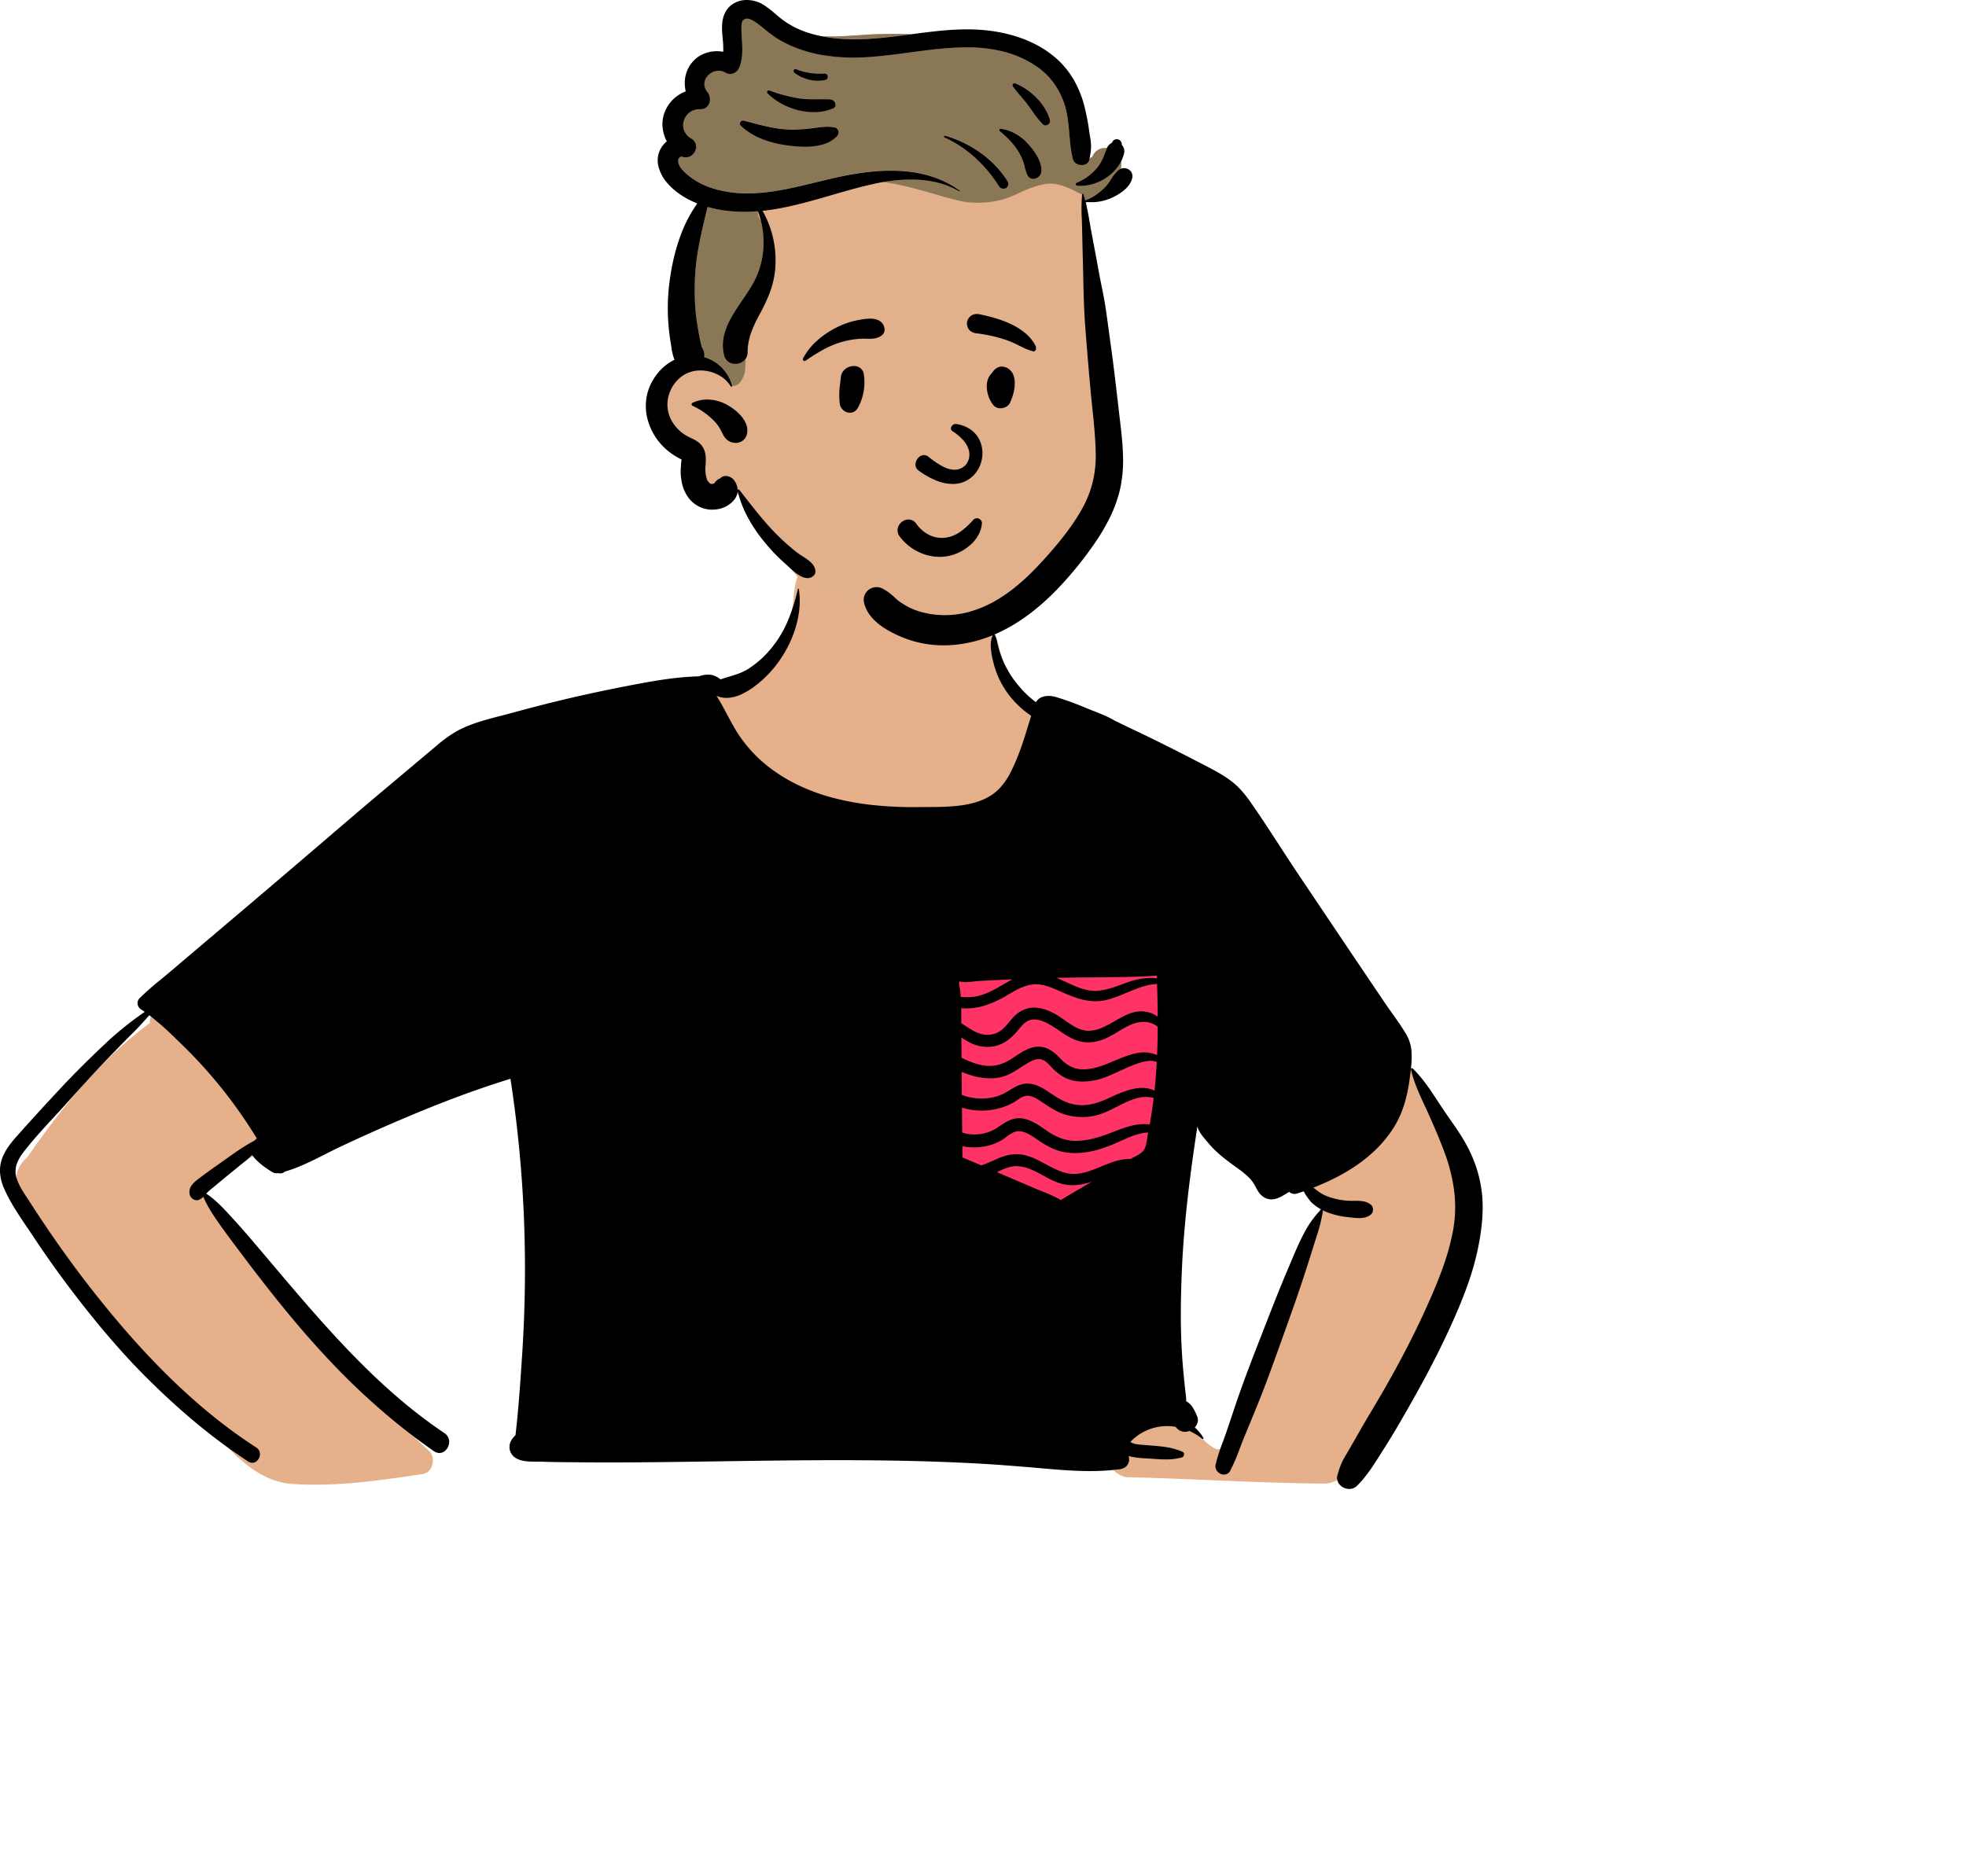<svg xmlns="http://www.w3.org/2000/svg" width="1552.499" height="1481.999" viewBox="0 0 1552.499 1481.999"><defs><style>.a{fill:rgba(255,255,255,0);}.b{fill:#e6b08b;}.c{fill:#f36;}.d{fill:#e3b08c;}.e{fill:#8a7756;}.f{fill:#4f66af;}</style></defs><g transform="translate(-15.501 -114.001)"><rect class="a" width="1316" height="1286" transform="translate(252 310)"/><g transform="translate(15.501 556)"><path class="b" d="M235.759,730.638c-6.837,0-13.518-.252-19.857-.75a57.4,57.4,0,0,1-16.852-4.5,75.059,75.059,0,0,1-14.692-8.6c-9.223-6.785-17.533-15.444-25.57-23.817l-.005-.005c-4.387-4.571-8.924-9.3-13.486-13.576-21.092-21.559-41.609-44.019-60.98-66.758-19.572-22.975-38.471-46.815-56.17-70.858l-.744-1.025c-1.867-2.552-3.873-5.159-5.812-7.681-4.918-6.4-10-13.006-13.945-20.031a62.6,62.6,0,0,1-4.918-10.9,44.5,44.5,0,0,1-2.3-11.76,9.853,9.853,0,0,1-.251-4.8,18.5,18.5,0,0,1,1.743-5.1,26.751,26.751,0,0,1,6.708-8.487l1.7-2.456c7.235-10.4,14.03-19.712,20.774-28.454,7.632-9.893,14.986-18.791,22.481-27.2,8.1-9.092,16.37-17.575,24.576-25.215a304.565,304.565,0,0,1,27.058-22.49,13.257,13.257,0,0,1,1.31-6.155,13.56,13.56,0,0,1,4.264-5.1L269.2,240.28c13.075-9,26.069-18.66,38.636-28C321.2,202.338,335.027,192.06,349,182.543a407.253,407.253,0,0,1,43.369-26.16,196.224,196.224,0,0,1,18.9-7.876c6.021-2.165,12.364-4.164,19.392-6.11,13.055-3.615,26.555-6.494,39.611-9.278,10.8-2.3,21.964-4.684,32.828-7.47a274.421,274.421,0,0,0,32.114-10.136c.44-5.866,6.178-9.518,10.915-11.549a43.325,43.325,0,0,1,14.9-3.44c1.056,0,1.719.125,1.868.351a.2.2,0,0,1,.012.2c13.846-8.357,25.128-17.852,33.533-28.222a84.436,84.436,0,0,0,9.705-14.809,67.02,67.02,0,0,0,5.467-14.646,107.549,107.549,0,0,0,2.161-14.245c.679-6.475,1.32-12.589,3.886-17.5C620.5,6.214,625.422,2.734,633.159.7,639.612.235,646.121,0,652.5,0A229.445,229.445,0,0,1,691.2,3.124a150.286,150.286,0,0,1,36.829,10.928,103.45,103.45,0,0,1,16.138,9.121,83.745,83.745,0,0,1,13.778,11.949,75.445,75.445,0,0,1,10.788,15.068,79.884,79.884,0,0,1,7.166,18.48,80.773,80.773,0,0,0,4.513,14.625,61.7,61.7,0,0,0,6.432,11.561c5.1,7.233,11.748,13.522,19.284,20.409a107.491,107.491,0,0,1,11.394,17.655A65.541,65.541,0,0,1,823.31,149.1a42.623,42.623,0,0,1-3.219,27.839c-3.672,7.529-9.741,14.432-18.038,20.516-7.868,5.769-17.685,10.771-29.178,14.865a201.37,201.37,0,0,1-36.982,9.045,275.517,275.517,0,0,1-41.451,3.054c-9.094,0-18.27-.425-27.273-1.263-9.146-.851-18.185-2.137-26.866-3.819a208.426,208.426,0,0,1-49.038-15.487c-15.354-7.233-27.8-16.064-36.991-26.247-9.966-11.043-16.021-23.613-18-37.363-18.99,6.917-39.151,11.195-58.647,15.332-19.744,4.19-40.161,8.522-59.4,15.6-21.137,7.809-40.156,20.18-57.56,32.386-42.026,29.849-84.4,60.686-125.378,90.507-30.674,22.322-62.392,45.4-93.757,67.922,20.869,9.61,55.543,39.138,63.648,67.385,3.148,10.972,2.005,20.712-3.4,28.95-4.144,5.285-9.932,9.251-15.529,13.085l-.019.013c-1.28.877-2.6,1.785-3.87,2.683l-3.541,2.528c-3.4,2.437-7.718,5.553-12.289,8.852-5.548,4-11.285,8.145-15.239,10.965L150,497.4c-.446.323-1,.725-1.614,1.161A1221.363,1221.363,0,0,0,325.73,703.868a9.814,9.814,0,0,1,2.857,5.245,12.61,12.61,0,0,1-.279,6.1,10.866,10.866,0,0,1-2.662,4.574,8.626,8.626,0,0,1-4.758,2.456l-9.745,1.43C286.931,727.2,261.168,730.638,235.759,730.638Zm798.749-.879h0c-30.206-.123-60.943-1.416-90.668-2.666-22.159-.932-45.07-1.895-67.6-2.367-4.357-1.081-7.557-2.905-9.511-5.421a11.023,11.023,0,0,1-2.1-8.4,24.364,24.364,0,0,1,4.469-10.565,47.133,47.133,0,0,1,9.76-10.093,53.7,53.7,0,0,1,13.285-7.565,41.577,41.577,0,0,1,15.045-2.979,31.636,31.636,0,0,1,15.792,4.077c5.031,1.882,8.846,5.742,12.536,9.475,3.623,3.665,7.368,7.455,12.216,9.265a7.281,7.281,0,0,0,1.5.186c1.929,0,2.443-1.291,3.375-3.636.116-.291.235-.591.367-.915l.205-.494c1.708-4.059,3.41-8.2,5.056-12.206l.007-.018c.783-1.906,1.671-4.067,2.551-6.2,19.82-48.809,41.024-98.006,61.53-145.584l1.464-3.4,3.763-8.732a18.2,18.2,0,0,0-.261-15.488c-1.968-4.149-5.492-8.2-10.473-12.034a90.382,90.382,0,0,0-8.87-5.757c-5.6-3.381-11.388-6.874-11.008-8.24.111-.4.758-.6,1.923-.6a52.148,52.148,0,0,1,9.549,1.484,47.293,47.293,0,0,1-3.875-18.261,58.016,58.016,0,0,1,2.79-17.874c3.137-10.068,8.881-20.7,17.559-32.493a107.686,107.686,0,0,1,10.506-13.543,63.586,63.586,0,0,1,10.384-9.159,40.571,40.571,0,0,1,10.207-5.191,31.694,31.694,0,0,1,9.974-1.638,33.865,33.865,0,0,1,11.976,2.281,49.577,49.577,0,0,1,11.436,6.312c6.914,5.007,13.927,12.251,20.845,21.53a218.305,218.305,0,0,1,17.465,28.1c4.677,8.828,9.142,18.349,13.27,28.3a108.266,108.266,0,0,1,5.591,24.412,133.2,133.2,0,0,1,.305,25.31,179.146,179.146,0,0,1-4.075,25.81,250.1,250.1,0,0,1-7.55,25.912,418.894,418.894,0,0,1-21.9,50.54c-8.2,16.29-17.082,32.16-24.916,46.161l-.01.017-.007.012c-1.9,3.4-3.7,6.608-5.473,9.8-2.731,3.7-5.68,8.384-8.8,13.339-5.221,8.287-11.14,17.68-17.712,25.151C1048.84,724.324,1041.677,728.915,1034.508,729.759ZM822.927,513.236a117.288,117.288,0,0,1-24.684-2.7,130.852,130.852,0,0,1-23.868-7.641,128.966,128.966,0,0,1-40.721-27.434c-14.463-19.81-9.043-43.37-3.8-66.155,1.887-8.2,3.837-16.68,4.729-24.658-2.268-5.785-3.5-12.231-4.7-18.465-.468-2.443-.909-4.751-1.412-7.038l-.221-.986L721.2,327.391a13.878,13.878,0,0,1,2.734-11.291,10.785,10.785,0,0,1,3.334-2.831,9.078,9.078,0,0,1,4.328-1.086,9.9,9.9,0,0,1,1.124.065,719.256,719.256,0,0,0,81.641,4.666c14.789,0,29.77-.466,44.528-1.384s29.706-2.317,44.388-4.153a6.6,6.6,0,0,1,.816-.05,11.167,11.167,0,0,1,6.8,2.78,10.421,10.421,0,0,1,3.883,6.037c6.1,38.725-.961,77.171-8.721,113.232l-1.48,6.836c-1.428,6.56-3,13.535-5.173,20.349a84.642,84.642,0,0,1-8.493,19.087,65.765,65.765,0,0,1-13.944,15.945,73.128,73.128,0,0,1-18.11,11A96.618,96.618,0,0,1,822.927,513.236Z" transform="translate(12.996 0)"/><rect class="c" width="199" height="200" transform="translate(730.996 313)"/><path d="M1065.437,711a10.166,10.166,0,0,1-4.512-1.08,9.7,9.7,0,0,1-3.515-2.931,8.115,8.115,0,0,1-1.123-7.445c.214-.665.428-1.35.617-1.954a50.707,50.707,0,0,1,3.554-9.206c.972-1.818,2.042-3.629,3.078-5.38.532-.9,1.081-1.829,1.612-2.75,1.59-2.763,3.226-5.624,4.669-8.148l.009-.015c1.522-2.662,3.1-5.414,4.651-8.116,3.009-5.233,6.144-10.508,9.176-15.61,3.569-6.006,7.257-12.213,10.765-18.39,12.516-22.031,22.751-41.915,31.29-60.79l1.106-2.453c3.612-8.036,8.257-18.641,12.141-29.4a190.769,190.769,0,0,0,8.5-30.584,101.884,101.884,0,0,0,1.632-16.229,106.792,106.792,0,0,0-.9-15.87,138.08,138.08,0,0,0-8.107-31.111c-4.446-11.762-9.427-22.991-13.27-31.459l-.905-1.983q-.63-1.372-1.292-2.8c-4.081-8.834-8.3-17.969-10.422-27.666a.8.8,0,0,1,.157-.688.818.818,0,0,1,.63-.311.773.773,0,0,1,.543.23c7.83,7.546,13.926,16.852,19.821,25.851,1.6,2.442,3.254,4.968,4.918,7.417,1.532,2.256,3.115,4.528,4.647,6.725,5.833,8.368,11.865,17.021,16.214,26.5a101.489,101.489,0,0,1,9.37,34.619c.861,10.661.089,22.177-2.43,36.24a213.673,213.673,0,0,1-9.419,34.448c-4.544,12.712-9.978,24.94-13.671,33.032-8.663,18.982-19.1,39.122-31.922,61.572l-4.108,7.168c-4.79,8.342-9.933,17.213-15.5,25.891-1.114,1.737-2.231,3.512-3.31,5.228l-.011.017c-5.439,8.647-11.063,17.589-18.489,24.915A8.638,8.638,0,0,1,1065.437,711Zm-98.891-11.326a7.036,7.036,0,0,1-5.345-2.658,6.262,6.262,0,0,1-1.243-5.392,149.953,149.953,0,0,1,5.8-18.076c.994-2.7,2.021-5.494,2.941-8.223,1.01-2.99,2.031-6.032,3.018-8.975l.046-.138c1.889-5.631,3.84-11.449,5.806-17.158,5.1-14.78,10.65-29.183,16.86-45.131l5.775-14.837c5.124-13.144,11.126-28.422,17.525-43.409l.67-1.573c.455-1.072.92-2.177,1.37-3.245l.06-.141c2.982-7.081,6.064-14.4,9.751-21.321a78.824,78.824,0,0,1,13.32-18.81.89.89,0,0,1,.571-.261,37.277,37.277,0,0,1-7.84-5.62l-.114-.115c-1.03-1.09-4.79-5.91-5.976-8.695-1.466.523-3.036,1.065-4.8,1.66a7.8,7.8,0,0,1-2.488.432,6.2,6.2,0,0,1-4.242-1.661l-3.1,1.922c-3.121,1.905-6.767,3.947-10.555,4.048-.105,0-.211,0-.313,0a11.105,11.105,0,0,1-5.975-1.719,14.7,14.7,0,0,1-4.432-4.474c-.809-1.224-1.507-2.5-2.183-3.736a29.681,29.681,0,0,0-4.168-6.265,63.992,63.992,0,0,0-9.229-7.839l-3.852-2.8c-7.094-5.179-13.931-10.39-19.6-17.178-.467-.562-.952-1.131-1.465-1.734l-.028-.033c-2.572-3.019-5.486-6.44-6.936-9.883a6.8,6.8,0,0,1-.59-2.279c-.428,2.909-.867,5.816-1.16,7.75-3.041,20.222-5.382,38.1-7.158,54.641-2.107,19.627-3.455,37.6-4.121,54.949-.834,21.878-.893,38.643-.19,54.359.395,8.943,1.058,18.064,1.97,27.112.4,4.007.885,8.747,1.47,13.53l.127,1.042a19.286,19.286,0,0,1,.143,3.978,13.794,13.794,0,0,1,5.335,5.173,42.209,42.209,0,0,1,3.355,6.756,7.513,7.513,0,0,1,.382,4.724,9,9,0,0,1-2.242,4,37.894,37.894,0,0,1,6.81,8.269.547.547,0,0,1,.036.569.66.66,0,0,1-.575.315.652.652,0,0,1-.412-.143,47.316,47.316,0,0,0-10.14-6.179,10.02,10.02,0,0,1-3.56.676,8.363,8.363,0,0,1-2.23-.3,9.575,9.575,0,0,1-5.07-3.65,41.738,41.738,0,0,0-6.741-.554,39.892,39.892,0,0,0-11.811,1.777,40.568,40.568,0,0,0-11.169,5.476,39.481,39.481,0,0,0-5.23,4.429c-.246.248-.5.561-.755.864l-.1.127,1.985.762a16.628,16.628,0,0,0,1.754.608,46.409,46.409,0,0,0,5.253.694l2.637.216c1.257.1,2.56.2,3.71.291,4.355.332,8.857.675,13.2,1.393a50.969,50.969,0,0,1,12.742,3.677A2.042,2.042,0,0,1,935,683.808a2.583,2.583,0,0,1-1.764,2.325,48.166,48.166,0,0,1-12.89,1.547c-2.257,0-4.668-.1-7.817-.324l-1.5-.112c-1.494-.115-3.044-.2-4.543-.289h-.011c-5.116-.292-10.406-.595-15.3-1.981a7.788,7.788,0,0,1-.607,6.646,7.434,7.434,0,0,1-2.423,2.453,9.565,9.565,0,0,1-3.87,1.34,178.663,178.663,0,0,1-23.759,1.464c-11.52,0-22.952-.867-33.59-1.8-17.454-1.539-37.76-3.269-57.88-4.319-32.176-1.693-66.312-2.481-107.428-2.481-27.806,0-56.03.37-80.3.716l-35.366.512c-20.693.292-42.934.562-65.365.562-6.613,0-13.09-.024-19.25-.071l-13.2-.122c-5.047-.049-10.918-.115-16.735-.286l-3.343-.111c-1.1-.04-2.276-.046-3.382-.046h-1.719c-6.065,0-11.86-.239-16.1-3.127a10.185,10.185,0,0,1-4.336-6.4,10.637,10.637,0,0,1,1.387-7.565,21,21,0,0,1,3.16-3.811c2.371-20.258,3.754-40.95,5.091-60.96v-.007l.119-1.774c1.214-18.3,1.951-36.766,2.191-54.889.242-18.252-.014-36.672-.76-54.749-.751-18.2-2.02-36.576-3.773-54.61-1.764-18.156-4.069-36.483-6.849-54.473-14.368,4.39-29,9.412-44.737,15.353-13.784,5.2-28.119,11.006-43.823,17.737-16.771,7.187-31.978,14.027-46.489,20.91-3.759,1.784-7.6,3.725-11.3,5.6-10.222,5.171-20.792,10.518-31.745,13.679a5.584,5.584,0,0,1-3.63,1.448,4.361,4.361,0,0,1-1.322-.2l-.219-.076h-.01a6.159,6.159,0,0,1-1.4.162,6.8,6.8,0,0,1-3.529-1.031c-.3-.181-.654-.4-1.02-.626l-.51-.325c-6.4-4.033-11.079-8.093-14.3-12.41-3.836,3.557-7.979,6.914-11.985,10.161L187,457.5q-1.072.869-2.141,1.738c-5.818,4.744-10.9,8.931-15.521,12.8-.539.452-1.1.9-1.636,1.337a39.812,39.812,0,0,0-4.453,3.973l-.262.29c-.039.044-.081.092-.119.14,7.339,4.748,13.88,11.881,19.651,18.174l.109.119.961,1.047c6.655,7.239,13.15,14.8,19.177,21.9l6.082,7.171q2.683,3.168,5.369,6.345l.116.137c20.378,24.09,41.45,49,63.794,72,12.042,12.4,23.428,23.208,34.808,33.049a388.607,388.607,0,0,0,38.043,29.2,8.22,8.22,0,0,1,3.384,4.429,8.7,8.7,0,0,1-.057,5.073,9.551,9.551,0,0,1-2.776,4.365,6.936,6.936,0,0,1-4.593,1.822,7.507,7.507,0,0,1-4.288-1.449,492.586,492.586,0,0,1-47.22-37.351c-12.631-11.178-24.953-23.24-37.671-36.877-11.258-12.071-22.563-25.1-34.559-39.832-10.067-12.363-20.8-26.147-32.81-42.141l-3.624-4.823c-4.611-6.141-9.508-12.7-14.235-19.487l-.963-1.383c-4.164-6.008-8.369-12.477-10.927-19.066a10.394,10.394,0,0,1-3.78,2.5,4.158,4.158,0,0,1-1.517.28,5.994,5.994,0,0,1-5.454-4.24c-1.607-6.378,3.611-10.276,8.216-13.714l.624-.467c5.847-4.366,11.812-8.578,17.42-12.519l2.09-1.477,1.355-.962c6.787-4.82,13.805-9.8,21.285-13.651a4.734,4.734,0,0,1,.86-.879c.416-.329.775-.609,1.13-.88-4.856-7.875-9.9-15.508-15.006-22.683-5.347-7.521-10.934-14.795-16.6-21.618a382.959,382.959,0,0,0-27.9-30.159l-4.421-4.28a234.668,234.668,0,0,0-21.06-18.62l-2.323,2.634c-2.8,3.166-6.077,6.833-9.546,10.286-6.7,6.658-13.233,13.383-19.35,19.7-10.451,10.812-20.69,22.1-31.134,33.684L50.407,408.8c-2.819,3.128-5.736,6.29-8.558,9.348-7.906,8.569-16.081,17.43-23.212,26.732l-.484.639a31.808,31.808,0,0,0-4.961,9.006,17.223,17.223,0,0,0-.315,10.156c1.628,5.964,5.178,11.344,8.612,16.547l.009.013c.553.838,1.124,1.7,1.673,2.55l.386.6c16.378,25.51,33.564,49.687,51.08,71.86,20.179,25.546,39.451,47.23,58.916,66.291,10.9,10.674,22.012,20.64,33.026,29.622a404.319,404.319,0,0,0,35.768,26.117A6.212,6.212,0,0,1,205,681.631a6.547,6.547,0,0,1,0,3.868,7.337,7.337,0,0,1-2.165,3.418,5.5,5.5,0,0,1-3.64,1.433,5.985,5.985,0,0,1-3.29-1.056,452.636,452.636,0,0,1-41.744-31.016c-12.689-10.568-25.6-22.389-38.376-35.134-10.752-10.723-21.3-22.219-32.256-35.145-9.612-11.343-19.332-23.556-29.713-37.335-9.24-12.276-18.251-25.031-26.78-37.909-1.657-2.505-3.4-5.076-5.089-7.563l-.017-.025c-6.873-10.13-13.98-20.6-18.784-31.653A37.21,37.21,0,0,1,.133,462.26a27.783,27.783,0,0,1,1.283-11.547c2.462-7.325,7.44-13.331,11.913-18.385l.457-.515c10.41-11.694,21.554-23.892,34.069-37.29,10.736-11.49,22.479-23.2,35.9-35.79a255.725,255.725,0,0,1,30.531-24.52c-.983-.7-1.942-1.351-2.93-1.99a5.955,5.955,0,0,1-2.711-4.358,5.409,5.409,0,0,1,1.58-4.452,222.6,222.6,0,0,1,16.822-14.822c2.148-1.768,4.368-3.6,6.518-5.417,7.532-6.385,15.331-13.006,22.05-18.711,15.089-12.79,30.63-25.972,44.341-37.6l.539-.457c19.394-16.449,39.033-33.258,58.026-49.514l.05-.043c6.9-5.905,14.719-12.6,22.294-19.073,8.962-7.657,18.14-15.365,27.017-22.819l.02-.017q3.322-2.79,6.643-5.58l19.973-16.808,9.77-8.2A106.657,106.657,0,0,1,360.1,112.814c11.005-6.182,23.841-9.482,36.254-12.673l.024-.006c2.63-.676,5.349-1.375,7.97-2.083l.981-.267c18.114-4.957,34.443-9.075,49.92-12.59,16.6-3.765,33.573-7.261,50.46-10.391,13.77-2.558,30.027-5.224,46.2-5.6a20.8,20.8,0,0,1,7.2-1.363,13.7,13.7,0,0,1,5.24.953,18.582,18.582,0,0,1,4.64,2.8c2.186-.768,4.392-1.429,6.525-2.068,5.43-1.627,10.557-3.162,15.585-6.362a77.839,77.839,0,0,0,18.571-16.889A89.372,89.372,0,0,0,622.5,24.47,146.489,146.489,0,0,0,630.047.3a.424.424,0,0,1,.427-.3.361.361,0,0,1,.383.3,63.408,63.408,0,0,1,.487,14.086,75.38,75.38,0,0,1-2.42,13.994,90.66,90.66,0,0,1-11.646,25.731,89.237,89.237,0,0,1-20.42,22.24l-.626.473a59.313,59.313,0,0,1-10.627,6.48,28.861,28.861,0,0,1-11.9,2.912,19.185,19.185,0,0,1-7.011-1.295,6.583,6.583,0,0,1-.9-.419c1.01,1.561,1.968,3.224,2.9,4.833l.111.193.284.492c1.826,3.169,3.574,6.457,5.265,9.637,1.282,2.411,2.606,4.9,3.955,7.323a108.051,108.051,0,0,0,20.7,26.91,120.648,120.648,0,0,0,12.939,10.49,128.131,128.131,0,0,0,13.979,8.518,152.262,152.262,0,0,0,30.355,11.825,209.129,209.129,0,0,0,32.346,6.058,300.286,300.286,0,0,0,32.892,1.7c.977,0,1.98,0,2.983-.012l3.14-.03c1.4-.01,2.83-.014,4.215-.018,9.331-.027,19.908-.057,29.779-1.722,11.356-1.916,19.908-5.688,26.142-11.533a50.623,50.623,0,0,0,9.821-13.3,147.841,147.841,0,0,0,6.769-15.208c2.7-6.779,4.859-13.822,6.945-20.634l.008-.026c.967-3.158,1.966-6.423,3.008-9.619A74.859,74.859,0,0,1,796.2,83.2a72.032,72.032,0,0,1-6.746-11.116,67.778,67.778,0,0,1-4.564-12.174l-.332-1.256a66.665,66.665,0,0,1-2.047-11.1,22.522,22.522,0,0,1,1.359-10.818.949.949,0,0,1,.9-.529,1.054,1.054,0,0,1,.958.529,26.5,26.5,0,0,1,1.925,6.322c.239,1.11.486,2.257.8,3.368a80.085,80.085,0,0,0,3.91,11.091,79.984,79.984,0,0,0,12.15,19.26,79.539,79.539,0,0,0,13.52,12.83c1.85-3.195,5.417-4.954,10.043-4.954a20.181,20.181,0,0,1,5.587.824,226.145,226.145,0,0,1,22.82,8.225l1.489.616c1.811.752,3.638,1.472,5.572,2.234l.012,0c5.81,2.29,11.816,4.658,17.016,7.8,1.878.9,3.733,1.8,5.526,2.674l.017.008c2.246,1.094,4.366,2.128,6.447,3.107,16.256,7.637,33.484,16.213,55.863,27.807l3.957,2.053c8.594,4.475,15.681,8.326,22.14,13.721,6.816,5.691,12.043,13.353,17.1,20.762l.074.108c6.327,9.278,12.554,18.86,18.577,28.127l0,.007.01.016c4.852,7.465,9.868,15.185,14.908,22.7l.029.044c22.408,33.387,45.58,67.91,68.561,101.876,1.874,2.772,3.863,5.57,5.787,8.276l0,0c3.787,5.326,7.7,10.832,11,16.5a30.635,30.635,0,0,1,3.993,12.5,65.266,65.266,0,0,1-.282,13.211l-.174,1.677c-1.679,15.769-4.567,32.4-14.246,47.193a96.9,96.9,0,0,1-12.576,15.4,114.224,114.224,0,0,1-15.1,12.6,146.305,146.305,0,0,1-16.945,10.176,196.508,196.508,0,0,1-18.123,8.146c.538.4,1.077.812,1.6,1.209a37.4,37.4,0,0,0,7.832,4.993,55.069,55.069,0,0,0,17.38,4.069c1.305.1,2.616.118,3.727.118.488,0,.992,0,1.4-.006.427,0,.911-.005,1.383-.005a31.9,31.9,0,0,1,6.462.486,12.62,12.62,0,0,1,5.742,2.657,5,5,0,0,1,1.575,3.883,4.843,4.843,0,0,1-1.575,3.737c-2.425,1.979-5.4,2.9-9.377,2.9a56.959,56.959,0,0,1-6.579-.521l-.031,0c-.47-.056-.956-.113-1.43-.166l-.362-.04a63.47,63.47,0,0,1-16.411-3.721c-1.344-.528-2.636-1.1-3.839-1.71a.8.8,0,0,1,.04.381,118.484,118.484,0,0,1-4.912,19.987l-1.308,4.172c-2.177,6.974-5.066,16.177-8.1,25.52-5.1,15.7-10.585,31.125-16.715,48.218l-4.955,13.814c-4.887,13.606-10.144,28.077-15.94,42.258-2.812,6.869-5.682,13.852-8.458,20.6l-.008.02-.873,2.124-1.251,3.042c-1.087,2.645-2.135,5.4-3.148,8.068a148.981,148.981,0,0,1-7.452,17.372A5.533,5.533,0,0,1,966.546,699.674ZM802.719,456.047c-5.35,0-10.15,2.149-15.423,4.746,2.8,1.215,5.849,2.528,9.06,3.9l20.1,8.58c1.9.811,3.864,1.6,5.761,2.368a129.777,129.777,0,0,1,14.219,6.412,3.464,3.464,0,0,1,1.08.9c4.075-2.608,8.36-5.08,12.5-7.471,2.52-1.454,5.125-2.957,7.647-4.47,1.606-.961,3.255-1.942,4.58-2.73a47.441,47.441,0,0,1-15.253,2.811,33.276,33.276,0,0,1-9.387-1.322c-4.778-1.379-9.372-3.878-13.815-6.295a104.082,104.082,0,0,0-9.59-4.8,32.272,32.272,0,0,0-10.145-2.587C803.616,456.063,803.166,456.047,802.719,456.047Zm-.092-9.456a27.35,27.35,0,0,1,3.48.223c7.193.923,13.52,4.35,19.64,7.663,4.955,2.683,10.077,5.457,15.64,6.9a26.165,26.165,0,0,0,6.574.828c7.4,0,14.613-2.984,21.588-5.869,4.977-2.059,10.123-4.188,15.259-5.19a41.393,41.393,0,0,1,7.259-.784l.811-.006.36-.21c.781-.459,1.651-.907,2.571-1.382,2.678-1.382,5.713-2.947,7.329-5.237,1.77-2.5,2.324-6.3,2.812-9.646v-.007c.162-1.114.316-2.166.506-3.127.072-.353.157-.77.23-1.181h-.025a22.182,22.182,0,0,0-4.115.329,61.081,61.081,0,0,0-12.64,4.111c-1.771.751-3.56,1.539-5.29,2.3a128.4,128.4,0,0,1-18.2,6.929,67.428,67.428,0,0,1-17.4,2.484,50.278,50.278,0,0,1-7.171-.5,40.408,40.408,0,0,1-11.193-3.383,72.659,72.659,0,0,1-10.158-5.857l-1.077-.733-.7-.482c-4.268-2.938-9.1-6.268-14.128-6.268a10.97,10.97,0,0,0-5,1.212,35.209,35.209,0,0,0-4.954,3.269,40.03,40.03,0,0,1-4.386,2.971,41.065,41.065,0,0,1-10.61,4.1,46.8,46.8,0,0,1-10.51,1.176,45.309,45.309,0,0,1-9.169-.917l.1,8.88c5.289,2.182,10.475,4.394,14.85,6.27,3.114-1.065,6.066-2.312,9.539-3.858l2.191-.982C792.823,447.832,797.754,446.592,802.627,446.591Zm2.114-28.4a19.333,19.333,0,0,1,3.436.318c6.273,1.143,11.63,4.848,16.812,8.432.538.372,1.208.836,1.839,1.267l.941.633a47.406,47.406,0,0,0,10.12,5.22,33.655,33.655,0,0,0,11.239,2.008h.36a56.511,56.511,0,0,0,12.786-1.57,102.82,102.82,0,0,0,12.345-3.782c1.693-.621,3.377-1.271,5.006-1.9,6.162-2.378,12.533-4.837,19.363-5.7a34.975,34.975,0,0,1,4.326-.274,27.105,27.105,0,0,1,4.564.364c.41-2.285.784-4.47,1.14-6.68.753-4.625,1.436-9.457,2.029-14.36a22.976,22.976,0,0,0-5.969-.781c-7.958,0-15.713,3.954-23.212,7.778-4.754,2.424-9.667,4.929-14.489,6.323a46.061,46.061,0,0,1-12.769,1.78,47.315,47.315,0,0,1-12.711-1.73c-6.592-1.84-11.893-5.34-17.5-9.046-.816-.539-1.741-1.15-2.643-1.736l-1.2-.776c-2.8-1.789-5.816-3.536-9.083-3.536a8.71,8.71,0,0,0-1.635.154c-2.4.463-4.581,1.932-6.686,3.353-.966.652-1.877,1.267-2.814,1.8a48.776,48.776,0,0,1-10.5,4.371,54.158,54.158,0,0,1-11.22,1.949c-1.135.077-2.293.116-3.444.116a53.394,53.394,0,0,1-15.546-2.337l.21,19.661a30.153,30.153,0,0,0,6.97,1.4c.872.065,1.753.1,2.617.1a33.422,33.422,0,0,0,9.452-1.348,32.59,32.59,0,0,0,8.7-4.039l3.132-2.079C794.988,420.717,799.29,418.187,804.741,418.187Zm6.6-27.355a21.636,21.636,0,0,1,8.512,1.9,45.275,45.275,0,0,1,7.743,4.362l1.794,1.224c6.651,4.513,13.333,8.63,21.937,9.421,1.051.1,2.117.146,3.168.146,7.975,0,15.153-2.824,21.721-5.875l1.875-.867c7.809-3.587,16.108-6.906,23.895-6.906a20.7,20.7,0,0,1,9.7,2.223c.777-7.35,1.373-14.985,1.769-22.691a12.8,12.8,0,0,0-4.52-.91h-.089c-4.028,0-8.231,1.289-11.811,2.551-4.378,1.545-8.664,3.532-12.809,5.453l0,0c-3.551,1.646-7.223,3.348-10.937,4.764a50.934,50.934,0,0,1-18.155,3.605,38.315,38.315,0,0,1-6.065-.474,27.721,27.721,0,0,1-10.079-3.7,41.233,41.233,0,0,1-8.331-6.846l-.757-.8-.16-.171c-2.285-2.433-4.647-4.95-7.952-5.591a8.278,8.278,0,0,0-1.562-.147c-2.729,0-5.433,1.3-7.718,2.577-2.261,1.254-4.453,2.682-6.572,4.064-4.521,2.947-9.2,5.995-14.668,7.405a37.366,37.366,0,0,1-9.309,1.136c-6.977,0-14.574-1.721-22.582-5.116.041,6.114.092,12.348.14,18.21a46.477,46.477,0,0,0,5.93,1.79,43.644,43.644,0,0,0,21.86-.65,42.072,42.072,0,0,0,9.633-4.713c3.24-1.945,6.591-3.955,10.336-4.877A16.965,16.965,0,0,1,811.342,390.832Zm8.811-29.14a17.656,17.656,0,0,1,9,2.51,34.065,34.065,0,0,1,7.366,6.01l.558.581a30.387,30.387,0,0,0,8.443,6.551,22.188,22.188,0,0,0,10.073,2.254c.806,0,1.648-.035,2.5-.105,7.626-.623,14.857-3.676,21.85-6.628.94-.4,1.912-.807,2.869-1.2l.722-.3c6.073-2.494,13.133-5.154,20.081-5.154a24.966,24.966,0,0,1,3.519.243,24.124,24.124,0,0,1,6.58,1.89c.3-7.068.468-14.4.5-22.41a17.16,17.16,0,0,0-11.3-3.789,22.079,22.079,0,0,0-5.948.819c-5.083,1.442-9.714,4.235-14.193,6.935a80.833,80.833,0,0,1-10.437,5.616,33.681,33.681,0,0,1-12.931,2.756,27.937,27.937,0,0,1-10.1-1.887c-4.674-1.805-8.823-4.623-12.835-7.348a93.455,93.455,0,0,0-8.715-5.46c-4.355-2.3-7.867-3.368-11.05-3.368a12.685,12.685,0,0,0-1.67.108c-4.23.557-7.01,3.461-9.494,6.387l-1.388,1.651a55.448,55.448,0,0,1-7.148,7.3,26.991,26.991,0,0,1-9.01,4.909,27.852,27.852,0,0,1-8.357,1.276,30.731,30.731,0,0,1-13.533-3.246,65.038,65.038,0,0,1-6.5-3.879l-.431-.281.12,15.949a68.216,68.216,0,0,0,14.17,5.511,33.333,33.333,0,0,0,7.859.99,28.268,28.268,0,0,0,8.849-1.407,36.22,36.22,0,0,0,8.5-4.133l.837-.545c.7-.459,1.413-.937,2.043-1.359,5.385-3.6,10.953-7.327,17.53-7.716C819.443,361.7,819.8,361.692,820.153,361.692Zm-61.1-30.389c.049,2.86.048,5.747.047,8.538v.018c0,1.106,0,2.25,0,3.374,1.667.953,3.278,2,4.836,3.017q.608.4,1.2.782l.689.437c3.631,2.27,8.5,4.875,13.986,4.875a18.349,18.349,0,0,0,5.655-.913c5.2-1.689,8.312-5.423,11.607-9.375l0-.005c1.122-1.346,2.281-2.737,3.529-4.039a24.179,24.179,0,0,1,7.207-5.245,20.279,20.279,0,0,1,8.631-1.933c.282,0,.569.006.853.018,6.034.242,12.354,2.564,19.32,7.1,1.412.919,2.84,1.924,4.221,2.9l.007,0c4.3,3.029,8.756,6.16,13.842,7.58a19.2,19.2,0,0,0,5.138.7,26.706,26.706,0,0,0,10.414-2.4,96.768,96.768,0,0,0,10.088-5.272c5.417-3.1,11.014-6.312,16.73-7.308a23.571,23.571,0,0,1,4.049-.348,23.188,23.188,0,0,1,7.021,1.067,18.775,18.775,0,0,1,6.08,3.181c-.045-7.727-.208-16.2-.5-25.9-8.149.282-16.265,3.678-24.114,6.962a113.966,113.966,0,0,1-14.806,5.418,38.193,38.193,0,0,1-9.718,1.257,46.354,46.354,0,0,1-14.444-2.486,147.174,147.174,0,0,1-14.146-5.66l0,0-1.627-.717c-5.345-2.346-11.1-4.518-16.963-4.518a22.772,22.772,0,0,0-3.627.287c-6.445,1.052-12.2,4.425-17.771,7.686l-.092.054-1.317.77-1.152.663a83.933,83.933,0,0,1-14.98,6.9,50.081,50.081,0,0,1-16,2.7C761.667,331.466,760.355,331.411,759.057,331.3Zm-1.31-21.239a7.594,7.594,0,0,1-.49,1.39,87.582,87.582,0,0,1,1.419,10.9,44.238,44.238,0,0,0,4.741.258,40.793,40.793,0,0,0,8.289-.838c7.195-1.492,13.549-5.182,19.695-8.75,2.628-1.526,5.345-3.1,8.1-4.49-1.9.07-3.773.151-5.589.229h-.021c-7.31.317-14.1.655-20.76,1.031-1.341.072-2.743.237-4.228.411a55,55,0,0,1-6.31.5A16.251,16.251,0,0,1,757.747,310.064Zm104.74-3.1c-8.2.055-16.679.112-25.013.292l-3.037.071c-.062,0-.127,0-.179.005s-.118.005-.181.005c2.757,1.068,5.453,2.262,8.653,3.725l2.867,1.314c5.863,2.7,12.246,5.195,19.189,5.2.695,0,1.4-.025,2.082-.075,6.707-.486,13.154-2.853,19.39-5.141,1.306-.479,2.656-.975,4-1.449a55.638,55.638,0,0,1,18.319-3.508,35.09,35.09,0,0,1,5.012.349l0-.151c-.019-.66-.038-1.343-.066-2.029-16.956,1.167-34.275,1.284-51.025,1.4Z" transform="translate(-0.001 23)"/></g><g transform="translate(525.495 114.001)"><path class="d" d="M361.406,119.845c-.336-11.958-17.729-16.923-22.754-5.08-.312.317-.651.622-.969.9,1.573-1.349-1.716.883-2.251,1.159-.458.236-.926.449-1.393.669-3.232-30.294-14.2-62.952-42.556-78.158-39.544-19.176-85.237-22.919-128.62-21.014-21.977,1.3-47.355,4.818-66.88-6.3C89.9,8.552,85.022,3.1,78.147.958,56.444-4.913,46.6,17.373,49.556,35.7c-9.257.073-18.44,5.2-22.435,13.636-2.346,4.994-2.305,10.383-4.328,15.4C16.586,77.441,7.7,86.577,12.726,101.987c-8.831,10.049-3.8,25.262,3.33,34.883,3.519,5,7.71,9.808,10.288,15.409,2.5,5.363-1.275,11.723-3.377,16.807-15.54,36.849-14.652,77.43-6.29,115.866C-.1,292.233-5.139,314.993,5.8,329.324c3.765,5.066,8.358,6.946,13.567,10.063,6.592,3.628,1.208,18.16,3.319,25.178,2.868,17.133,18.468,27.684,33.893,16.558,9.788-1.481,17.683,27,24.791,34.146A114.437,114.437,0,0,0,95.9,430.974c15.75,40.525,96.456,61.075,136.358,58.729,41.785-4.375,69.974-39.861,93.446-71.355A124.8,124.8,0,0,0,348.447,362.3c2.864-20.588,1.611-41.213-.325-61.826-4.067-43.8-10.483-106.892-14.626-151.161,14.972-1.233,28.364-13.98,27.91-29.468Z" transform="translate(14.005 8.999)"/><path class="e" d="M42.01,290.662a.581.581,0,0,1-.506-.289c-.1-.169-.134-.275-.1-.333s.086-.064.192-.064a4.081,4.081,0,0,1,.519.059l.241.035c.1.015.2.027.285.037A.616.616,0,0,1,42.01,290.662Zm1.558-.5a7.854,7.854,0,0,1-.927-.058.634.634,0,0,0-.023-.206,32.815,32.815,0,0,0-8.175-14.284,31.79,31.79,0,0,0-13.851-8.253,11.237,11.237,0,0,0-2.011-8.092l-.67-3.123-.617-2.923a195.089,195.089,0,0,1-3.381-20.638,197.154,197.154,0,0,1-.388-31.622,178.686,178.686,0,0,1,2.591-20.44c1.278-7.076,2.88-14.109,4.278-20.054l.337-1.427,2.464-10.36a101.213,101.213,0,0,0,18.624,3.407c3.411.3,6.937.459,10.482.459,3.487,0,7.113-.149,10.777-.444q.117.319.232.639a5.089,5.089,0,0,0,.177,3.455,22.583,22.583,0,0,0,2.106,4.3,71.623,71.623,0,0,0-2.283-7.753,3.187,3.187,0,0,1,1.188-1.462c6.094-4.25,20.459-10.025,36.6-14.712a254.318,254.318,0,0,1,24.877-5.931,131.106,131.106,0,0,1,22.9-2.406c.9,0,1.783.016,2.628.049,3.129.119,6.474.4,9.94.848-1.352.237-2.762.5-4.188.79l-1.344.277-1.338.285c-11.131,2.425-22.427,5.7-33.35,8.877-17.765,5.159-36.135,10.493-54.61,12.421a79.388,79.388,0,0,1,9.657,49.227,71.416,71.416,0,0,1-4.354,16.538,142.5,142.5,0,0,1-7.307,15.48l-1.046,1.953-.631,1.2a83.914,83.914,0,0,0-5.745,13.136,46.389,46.389,0,0,0-2.355,14.21l-.006.315a8.848,8.848,0,0,1-1.611,4.9c0-.84,0-1.68,0-2.57v-.026c0-4.837,0-10.32.489-15.183.56-5.569,1.681-9.522,3.425-12.086l.383-.579c5.13-7.943,6.572-18.571,8.1-29.823,1.421-10.476,2.89-21.308,7.478-30.7,1.591-3.258-1.755-8.38-4.991-13.334-.857-1.311-1.741-2.666-2.5-3.941a68.429,68.429,0,0,1-4.221,44.3c-2.722,5.842-6.553,11.481-10.609,17.451-9.158,13.479-18.629,27.418-14.4,43.768a8.721,8.721,0,0,0,3.4,5.063,9.281,9.281,0,0,0,5.373,1.626,10.542,10.542,0,0,0,4.516-1.017,9.252,9.252,0,0,0,3.565-2.953c-.015,4.636-.1,9.381-.949,12C50.24,287,47.315,290.166,43.568,290.166Zm278.72-143.4-.222-.94-.233-.952.09.02.193.009.174,1.863Zm-307.511-.331v0l-.146-.312-.216-.44.7.282-.337.471Zm222.027-.95c-2.014,0-4.136-.066-6.307-.2-6.575-.395-16.15-3.163-27.237-6.37-12.889-3.727-27.5-7.952-41.824-9.783a130.163,130.163,0,0,1,22.3-2.072,88.475,88.475,0,0,1,19.8,2.12,66.673,66.673,0,0,1,18.558,7.228.342.342,0,0,0,.172.05.314.314,0,0,0,.29-.23.337.337,0,0,0-.131-.387,77.358,77.358,0,0,0-12.61-7.382,83.645,83.645,0,0,0-13.414-4.862,98.434,98.434,0,0,0-14-2.674,122.2,122.2,0,0,0-14.361-.818c-12.7,0-26.833,1.765-43.212,5.4l-1.873.419-1.84.421c-3.989.921-8.079,1.918-12.034,2.882-17.761,4.33-36.126,8.807-54.333,8.807A91.267,91.267,0,0,1,28.784,134.5a63.81,63.81,0,0,1-11.651-4.657,51.534,51.534,0,0,1-10.35-7.073L6.26,122.3c-2.773-2.5-5.674-5.54-6.174-9.1a3.76,3.76,0,0,1,.63-3.16,3.344,3.344,0,0,1,1.22-.938c.231-.119.383-.2.382-.287,0-.061-.074-.123-.237-.2a8.822,8.822,0,0,0,3.845.921,8.028,8.028,0,0,0,5.095-1.841,8.9,8.9,0,0,0,2.923-4.369,7.381,7.381,0,0,0-.081-4.556,7.848,7.848,0,0,0-3.328-3.994L9.923,94.4a12.612,12.612,0,0,1-5.264-6.341,11.857,11.857,0,0,1-.191-7.36,12.8,12.8,0,0,1,4.379-6.475,13.081,13.081,0,0,1,8.145-2.715h.088l.649.012h.027a7.281,7.281,0,0,0,4.033-1.126,7.084,7.084,0,0,0,2.485-2.851,9.193,9.193,0,0,0-1.019-9.464l-.371-.464a9.8,9.8,0,0,1-2.135-5.153,9.186,9.186,0,0,1,.934-4.861A11.63,11.63,0,0,1,25.9,42.987a11.5,11.5,0,0,1,6.14-1.826,10.4,10.4,0,0,1,5.108,1.333l.513.294a7.092,7.092,0,0,0,3.459.928,8.234,8.234,0,0,0,7.349-5.55A34.315,34.315,0,0,0,50.612,27.3a101.517,101.517,0,0,0-.275-11.04c-.134-2.19-.273-4.453-.322-6.685L50,8.944l-.015-1.049,0-.829.008-.549c.04-1.728.23-4.16,1.415-5.33A4.083,4.083,0,0,1,54.379,0c2.668,0,5.76,2.036,7.853,3.567l.7.518,2,1.518c1.323,1.02,2.642,2.082,3.917,3.11a97.094,97.094,0,0,0,9.741,7.2,92.3,92.3,0,0,0,17.026,8.069,104.9,104.9,0,0,0,17.648,4.657,145.794,145.794,0,0,0,18.163,1.974c2.195.107,4.492.161,6.828.161,14.309,0,29.5-2.031,44.19-4l.32-.043c14.845-1.985,30.2-4.039,45.1-4.039a116.219,116.219,0,0,1,28.806,3.256,85.874,85.874,0,0,1,13.744,4.735,81.324,81.324,0,0,1,13.163,7.4A54.315,54.315,0,0,1,297.05,51.452a60.174,60.174,0,0,1,8.33,17.086c2.3,7.45,2.949,15.168,3.581,22.632.546,6.453,1.111,13.125,2.735,19.59a6.044,6.044,0,0,0,2.689,3.628,8.216,8.216,0,0,0,4.4,1.263,6.737,6.737,0,0,0,3.885-1.131,5.3,5.3,0,0,0,2.189-3.52l.077-.515.917-.575.362-.215a1.4,1.4,0,0,1,.374-.181c.008,0,.013,0,.014.007.008.02-.049.087-.169.2l-.071.064.142-.123c.109-.1.219-.2.327-.3l.319-.312a10.986,10.986,0,0,1,4.246-5.156,10.848,10.848,0,0,1,5.8-1.615,12.48,12.48,0,0,1,1.395.079l-.129.312-1.349,3.479-.43,1.092c-1.735,4.353-3.479,7.918-6.354,11.17A42.153,42.153,0,0,1,314.75,129.6a1.217,1.217,0,0,0-.812,1.307,1.188,1.188,0,0,0,1.124.994c.95.095,1.927.143,2.905.143a33.745,33.745,0,0,0,9.462-1.4,38.6,38.6,0,0,0,8.981-3.938,37.845,37.845,0,0,0,7.715-6.082,32.47,32.47,0,0,0,5.665-7.83,11.764,11.764,0,0,1,.112,1.335,26,26,0,0,1-.247,4.415,7.382,7.382,0,0,0-2.135,1.243,31.06,31.06,0,0,0-5.743,7.174,37.447,37.447,0,0,1-4.816,6.361,51.867,51.867,0,0,1-7.084,5.894,34.4,34.4,0,0,1-8.153,4.2.785.785,0,0,0-.229.126c-.5-1.908-.949-3.45-1.406-4.853a.535.535,0,0,0-.516-.4.592.592,0,0,0-.587.55c-.005.052-.045.078-.12.078a14.84,14.84,0,0,1-3.13-1.432c-1.561-.806-3.5-1.809-5.76-2.83-6.332-2.868-11.6-4.262-16.106-4.262a18.872,18.872,0,0,0-2.772.2c-8.9,1.328-15.224,4.22-21.345,7.018a94.148,94.148,0,0,1-13.8,5.41A69.273,69.273,0,0,1,236.8,145.481Zm-26.2-53.03a.763.763,0,0,0-.7.617.583.583,0,0,0,.337.694,94.326,94.326,0,0,1,12.985,7.225,96.226,96.226,0,0,1,11.448,8.954,106.083,106.083,0,0,1,10.041,10.531,124.415,124.415,0,0,1,8.763,11.957,3.883,3.883,0,0,0,3.446,1.858,6.132,6.132,0,0,0,.935-.076,2.741,2.741,0,0,0,1.843-1.148l.117-.149.357-.484a3.8,3.8,0,0,0,0-3.916,76.839,76.839,0,0,0-9.591-12.282A84.827,84.827,0,0,0,238.778,106a91.138,91.138,0,0,0-27.992-13.523.657.657,0,0,0-.181-.026Zm43.967-5.486a.939.939,0,0,0-.84.671.975.975,0,0,0,.219,1.1c4.476,3.81,10.134,9,14.191,15.361a43.006,43.006,0,0,1,4.446,9.105c.45,1.312.791,2.661,1.121,3.966a29.528,29.528,0,0,0,2.184,6.466,5.022,5.022,0,0,0,4.575,2.925,6.57,6.57,0,0,0,6.388-5.9c.263-3.672-.94-7.857-3.577-12.44a54.937,54.937,0,0,0-8.071-10.487A38.545,38.545,0,0,0,266.07,90.7a32.389,32.389,0,0,0-10.847-3.651l-.544-.075ZM51.23,80.5a2.509,2.509,0,0,0-2.281,1.6,2.184,2.184,0,0,0,.537,2.465,52.371,52.371,0,0,0,16.739,10.5,83.719,83.719,0,0,0,19.263,4.955l.667.094a102.58,102.58,0,0,0,13.928,1.062,50.7,50.7,0,0,0,14-1.736,24.6,24.6,0,0,0,11.439-6.669,4.457,4.457,0,0,0,.913-4.333,3.559,3.559,0,0,0-2.711-2.483,28.547,28.547,0,0,0-5.855-.557,60.347,60.347,0,0,0-7.238.53l-1.246.158-3.1.411a122.11,122.11,0,0,1-15.83,1.143c-.875,0-1.751-.013-2.605-.038-10.329-.3-20.413-2.952-30.166-5.514-1.923-.5-3.91-1.027-5.87-1.523a2.382,2.382,0,0,0-.582-.073ZM265.642,50.965a1.719,1.719,0,0,0-1.445.978,1.437,1.437,0,0,0,.054,1.519c1.985,2.753,4.216,5.365,6.374,7.89,1.9,2.222,3.861,4.519,5.649,6.9,1.146,1.528,2.251,3.1,3.32,4.621a77.251,77.251,0,0,0,8.252,10.407,3.207,3.207,0,0,0,2.307.983,3.659,3.659,0,0,0,2.829-1.414,3.284,3.284,0,0,0,.583-2.9,33.984,33.984,0,0,0-4-9.123,47.541,47.541,0,0,0-6.517-8.282,49.348,49.348,0,0,0-16.942-11.5A1.275,1.275,0,0,0,265.642,50.965ZM71.533,56.589h0a1.317,1.317,0,0,0-1.193.877,1.405,1.405,0,0,0,.259,1.552A51,51,0,0,0,87.173,69.813a52.912,52.912,0,0,0,19.884,4.075,38.154,38.154,0,0,0,15.32-3.008,2.977,2.977,0,0,0,1.87-3.445,4.415,4.415,0,0,0-3.787-3.63c-1.864-.115-3.84-.166-6.407-.166-1.183,0-2.383.011-3.545.021h-.026c-1.15.01-2.34.021-3.508.021A76.519,76.519,0,0,1,95.5,62.987a130.629,130.629,0,0,1-23.532-6.32,1.3,1.3,0,0,0-.434-.078ZM92.475,39.734a1.277,1.277,0,0,0-1.2.978,1.864,1.864,0,0,0,.569,2.066,30.9,30.9,0,0,0,18.41,6.3,28.769,28.769,0,0,0,6.106-.659,2.376,2.376,0,0,0,1.818-2.725,2.46,2.46,0,0,0-2.394-2.34l-.109,0c-1.1.044-2.172.066-3.2.066a48.969,48.969,0,0,1-19.4-3.553A1.565,1.565,0,0,0,92.475,39.734Zm46.841-23.4-.738,0a128.894,128.894,0,0,1-25.146-2.384c2.461.148,5.012.222,7.8.222,7.35,0,14.775-.522,21.956-1.026h.015c2.82-.2,5.483-.385,8.157-.544,6.7-.294,13.281-.443,19.57-.443,4.407,0,8.788.073,13.02.217l-4.845.643-3.231.421C164.213,14.945,151.713,16.336,139.315,16.337Z" transform="translate(25.505 14.599)"/><path class="f" d="M.486.412A.384.384,0,0,0,.507.587C.51.568.513.558.518.535.506.486.5.452.486.412" transform="translate(48.536 102.101)"/><path class="f" d="M.608.58A1.679,1.679,0,0,0,.4.421a.021.021,0,0,0,0,.006C.465.475.535.53.608.58" transform="translate(48.411 102.571)"/><path d="M235.367,509.691a85.827,85.827,0,0,1-30.645-5.492l-.833-.325c-18.306-7.228-28.91-16.533-31.52-27.655a9.972,9.972,0,0,1,1.852-8.645,10.28,10.28,0,0,1,3.5-2.82,10.132,10.132,0,0,1,4.449-1.04,10.389,10.389,0,0,1,4.869,1.23,42.315,42.315,0,0,1,9.3,6.786l.527.486a32.59,32.59,0,0,0,6.154,4.7,50.88,50.88,0,0,0,16.553,6.957,67.211,67.211,0,0,0,16.378,1.99,73.95,73.95,0,0,0,20.8-3.021,89.511,89.511,0,0,0,18.378-7.791,118.951,118.951,0,0,0,16.475-11.23,175.577,175.577,0,0,0,14.846-13.53c4.174-4.226,8.587-9.031,13.492-14.69,7.747-8.939,17.6-20.956,25.053-34.655A84.311,84.311,0,0,0,352.9,380.62a86.9,86.9,0,0,0,2.38-21.694c-.164-12.311-1.465-24.84-2.723-36.957v-.014c-.47-4.524-.956-9.2-1.374-13.79C349.5,289.7,348.1,272.839,346.9,256.629c-.933-12.607-1.212-25.47-1.482-37.91v-.006c-.075-3.471-.153-7.059-.244-10.588l-.082-3.033c-.184-6.444-.327-12.962-.465-19.265q-.072-3.252-.145-6.5c-.046-2.026-.12-4.087-.191-6.079a142.9,142.9,0,0,1,.2-19.689.591.591,0,0,1,.587-.55.536.536,0,0,1,.517.4c.451,1.385.9,2.927,1.4,4.853a.8.8,0,0,1,.23-.126,34.4,34.4,0,0,0,8.153-4.2,51.869,51.869,0,0,0,7.084-5.894,37.44,37.44,0,0,0,4.815-6.36,31.063,31.063,0,0,1,5.745-7.175,7.164,7.164,0,0,1,4.623-1.694,6.782,6.782,0,0,1,5.334,2.508,6.381,6.381,0,0,1,1.042,5.589c-.816,3.3-2.943,6.424-6.322,9.289a43.638,43.638,0,0,1-9.824,6.053,38.594,38.594,0,0,1-17.02,3.439c-1.09,0-2.211-.028-3.43-.084l-.09-.02c1.364,5.471,2.342,11.162,3.288,16.666v.006l0,.016c.452,2.629.919,5.348,1.42,7.99,1.934,10.2,3.884,20.641,5.793,31.041.633,3.446,1.336,6.952,2.016,10.342l0,.015c1.295,6.459,2.633,13.136,3.559,19.724.916,6.524,1.823,13.161,2.7,19.579v.009l.014.1c.483,3.53.982,7.181,1.476,10.77,1.9,13.807,3.531,27.883,5.107,41.5.339,2.93.724,6.252,1.1,9.507l.948,8.051c.906,7.755,1.889,16.765,2.073,25.56a106.238,106.238,0,0,1-2.252,25.5,104.432,104.432,0,0,1-8.234,22.976,157.648,157.648,0,0,1-12.513,21.006,285.26,285.26,0,0,1-30.262,36.779c-24.88,25.325-51.38,39.618-78.764,42.481A91.241,91.241,0,0,1,235.367,509.691ZM127.671,456.6c-5.283,0-11.085-5.391-15.321-9.328-.668-.621-1.3-1.207-1.879-1.726l-.393-.349a142.68,142.68,0,0,1-16.264-16.917,123.561,123.561,0,0,1-12.933-18.969,86.828,86.828,0,0,1-8.359-21.322,12.425,12.425,0,0,1-3.461,7.566,21.121,21.121,0,0,1-11.1,6.38,25.75,25.75,0,0,1-5.486.6,23.2,23.2,0,0,1-10.705-2.554,23.635,23.635,0,0,1-8.481-7.4,30.475,30.475,0,0,1-4.855-11.4,43.527,43.527,0,0,1-.769-12.452l.076-.98c.011-.161.022-.339.034-.529a22.641,22.641,0,0,1,.5-4.207l-3.021-1.659a49.677,49.677,0,0,1-10.218-7.4A47.555,47.555,0,0,1,1.81,332.668a40.444,40.444,0,0,1,.3-24.909,43.3,43.3,0,0,1,8.01-13.88,40.733,40.733,0,0,1,5.774-5.512,37.282,37.282,0,0,1,6.726-4.195,43.83,43.83,0,0,1-2.528-10.62q-.1-.657-.2-1.3l-.1-.639a162.934,162.934,0,0,1-.182-55.131,161.467,161.467,0,0,1,7.3-29.068,108.468,108.468,0,0,1,13.71-26.742c-9.595-3.81-17.437-9.088-23.307-15.683a31.911,31.911,0,0,1-7.215-12.929,21.13,21.13,0,0,1-.651-7.231,18.517,18.517,0,0,1,2.182-7.194,20.144,20.144,0,0,1,4.926-6,29.312,29.312,0,0,1-3.23-10.215,27.042,27.042,0,0,1,.852-10.833A28.59,28.59,0,0,1,31.536,72.182a27.216,27.216,0,0,1-.167-12.337,25.144,25.144,0,0,1,5.847-11.321,23.424,23.424,0,0,1,8.627-6.078,27.148,27.148,0,0,1,10.287-2,28.5,28.5,0,0,1,5,.443,74.11,74.11,0,0,0-.456-10.525c-.478-5.272-.972-10.724.278-15.856a20.032,20.032,0,0,1,2.745-6.39,17.5,17.5,0,0,1,4.36-4.528A19.9,19.9,0,0,1,79.777,0a25.107,25.107,0,0,1,12.8,3.59,70.21,70.21,0,0,1,9.485,7.205c1.992,1.7,4.051,3.458,6.2,5.024a68.353,68.353,0,0,0,17.423,9.206c11.251,3.99,23.81,5.96,38.4,6.024l.729,0c14.9,0,29.9-2,44.413-3.93l.02,0c14.513-1.933,29.518-3.932,44.419-3.932,1.7,0,3.393.026,5.037.078a134.32,134.32,0,0,1,18.577,1.859A114.32,114.32,0,0,1,295.5,29.794c12.657,4.425,23.336,10.915,31.738,19.289a68.23,68.23,0,0,1,11.921,16.172,83.249,83.249,0,0,1,7.2,18.793,182.235,182.235,0,0,1,3.622,18.611l.223,1.561c.142,1.011.31,2.059.474,3.073a59.991,59.991,0,0,1,.934,8.127,39.156,39.156,0,0,1-.77,7.206v.009c-.159.938-.323,1.907-.452,2.842a5.346,5.346,0,0,1-2.146,3.7,6.783,6.783,0,0,1-3.966,1.189,8.216,8.216,0,0,1-4.4-1.263,6.043,6.043,0,0,1-2.688-3.629c-1.625-6.466-2.19-13.139-2.736-19.593-.632-7.464-1.285-15.181-3.58-22.63a60.189,60.189,0,0,0-8.33-17.086,54.311,54.311,0,0,0-13.477-13.372,81.321,81.321,0,0,0-13.163-7.4,85.886,85.886,0,0,0-13.745-4.735,116.215,116.215,0,0,0-28.806-3.257c-14.9,0-30.252,2.053-45.1,4.038l-.321.043c-14.691,1.965-29.882,4-44.191,4-2.337,0-4.634-.054-6.828-.161a145.821,145.821,0,0,1-18.163-1.974,104.906,104.906,0,0,1-17.648-4.657,92.36,92.36,0,0,1-17.026-8.069,97.18,97.18,0,0,1-9.742-7.2l0,0c-1.273-1.026-2.59-2.087-3.911-3.1l-2-1.519c-2.527-1.9-5.783-4.084-8.55-4.084A4.083,4.083,0,0,0,76.911,15.9c-1.3,1.283-1.448,4.111-1.421,6.708l.016,1.049c.035,2.443.187,4.92.334,7.316a101.533,101.533,0,0,1,.275,11.039A34.321,34.321,0,0,1,73.968,52.88a8.235,8.235,0,0,1-7.35,5.55A7.088,7.088,0,0,1,63.16,57.5l-.23-.131a10.412,10.412,0,0,0-5.391-1.5A11.507,11.507,0,0,0,51.4,57.7a11.628,11.628,0,0,0-4.212,4.614,9.185,9.185,0,0,0-.934,4.861,9.8,9.8,0,0,0,2.135,5.153l.225.282a9.191,9.191,0,0,1,1.212,9.547,7.111,7.111,0,0,1-2.485,2.919,7.265,7.265,0,0,1-4.079,1.157h-.027l-.263,0c-.158,0-.318-.007-.475-.007a13.081,13.081,0,0,0-8.144,2.715,12.8,12.8,0,0,0-4.379,6.475,11.858,11.858,0,0,0,.191,7.36,12.613,12.613,0,0,0,5.264,6.341l.344.212a8.012,8.012,0,0,1,3.532,3.988,7.334,7.334,0,0,1,.177,4.61,8.881,8.881,0,0,1-2.908,4.447,8.029,8.029,0,0,1-5.142,1.881,8.816,8.816,0,0,1-3.845-.921c.16.078.235.142.236.2,0,.089-.151.168-.382.287a3.344,3.344,0,0,0-1.22.939,3.76,3.76,0,0,0-.63,3.16,11.176,11.176,0,0,0,2.519,5.318,33.785,33.785,0,0,0,4.178,4.252,51.539,51.539,0,0,0,10.35,7.073,63.813,63.813,0,0,0,11.652,4.657,91.282,91.282,0,0,0,25.959,3.529c18.2,0,36.566-4.476,54.322-8.8,5.184-1.264,10.544-2.57,15.757-3.726,16.379-3.63,30.513-5.4,43.212-5.4a122.217,122.217,0,0,1,14.362.818,98.418,98.418,0,0,1,14,2.674,83.637,83.637,0,0,1,13.414,4.862,77.375,77.375,0,0,1,12.611,7.383.337.337,0,0,1,.13.387.314.314,0,0,1-.29.23.34.34,0,0,1-.171-.05,66.677,66.677,0,0,0-18.558-7.229,88.473,88.473,0,0,0-19.8-2.12A138.284,138.284,0,0,0,180.07,145.2c-11.132,2.425-22.426,5.7-33.35,8.877-17.766,5.159-36.136,10.494-54.611,12.421a79.388,79.388,0,0,1,9.657,49.227,71.394,71.394,0,0,1-4.354,16.538,142.409,142.409,0,0,1-7.308,15.48l-1.046,1.953a92.477,92.477,0,0,0-6.175,13.725,46.712,46.712,0,0,0-2.556,14.818c-.033,5.968-5.021,9.189-9.7,9.19a9.277,9.277,0,0,1-5.373-1.626,8.721,8.721,0,0,1-3.4-5.064c-4.226-16.351,5.245-30.289,14.4-43.769,4.056-5.97,7.887-11.608,10.609-17.45,7.491-16.083,8.113-35.29,1.7-52.7-3.666.295-7.292.444-10.777.444-3.544,0-7.071-.154-10.482-.459A101.2,101.2,0,0,1,48.7,163.4l-2.464,10.36c-3.138,13.262-6.279,27.423-7.207,41.922a197.152,197.152,0,0,0,.388,31.622,235.907,235.907,0,0,0,4.669,26.681A11.245,11.245,0,0,1,46.1,282.08a31.79,31.79,0,0,1,13.85,8.253,32.81,32.81,0,0,1,8.174,14.284.57.57,0,0,1-.089.508.662.662,0,0,1-.518.251.582.582,0,0,1-.506-.289,25.01,25.01,0,0,0-10.163-9.2,30.162,30.162,0,0,0-13.661-3.292,24.675,24.675,0,0,0-13.858,4,27.438,27.438,0,0,0-7.106,6.961,28.143,28.143,0,0,0-4.174,8.834,26.2,26.2,0,0,0,1.95,19.2A31.274,31.274,0,0,0,34.732,345.5l1.289.606c3.123,1.477,6.36,3.2,8.6,6.516a15.355,15.355,0,0,1,2.467,6.4,32.988,32.988,0,0,1,.166,6.848l-.115,1.918a27.045,27.045,0,0,0,.728,9.49l.215.679a9.28,9.28,0,0,0,.966,2.159c.084.134.591.65,1.082,1.15l.014.014c.3.3.575.586.732.757l.525.157.586.024h.032a4.715,4.715,0,0,0,.722-.073l.124-.021.04-.007a2.571,2.571,0,0,1,.318-.045c.026,0,.04,0,.042.012s-.015.03-.054.058l.076-.043c.214-.134.438-.289.664-.461l.363-.284a10.259,10.259,0,0,1,3.218-3.014l1.247-.555a5.841,5.841,0,0,1,4.349-1.837,8.541,8.541,0,0,1,6.761,3.621,13.894,13.894,0,0,1,2.644,7.4.884.884,0,0,1,.711-.44.626.626,0,0,1,.5.26l2.2,2.805q1.088,1.391,2.174,2.782c7.547,9.663,15.351,19.656,24.1,28.622A175.717,175.717,0,0,0,119.1,436.173c1.234.974,2.728,1.933,4.31,2.947,4.871,3.125,10.39,6.666,10.5,12.168.041,2.112-1.336,3.92-3.683,4.837A7,7,0,0,1,127.671,456.6ZM70.862,349.812a10.521,10.521,0,0,1-4.688-1.112c-3.408-1.708-4.781-4.5-6.235-7.463-.413-.842-.839-1.707-1.319-2.569a32.017,32.017,0,0,0-5.712-7.188,55.434,55.434,0,0,0-16.115-11.006,1.191,1.191,0,0,1-.643-1.1,1.259,1.259,0,0,1,.643-1.166,26.37,26.37,0,0,1,11.7-2.629,32.185,32.185,0,0,1,13.443,3.041l.535.254a42.644,42.644,0,0,1,6.718,4.1,36.634,36.634,0,0,1,6.177,5.728,21.464,21.464,0,0,1,4.05,6.891,13.04,13.04,0,0,1,.334,7.588,8.654,8.654,0,0,1-3.384,4.943A9.473,9.473,0,0,1,70.862,349.812ZM282.429,149a3.88,3.88,0,0,1-3.445-1.857,124.441,124.441,0,0,0-8.764-11.957,106.076,106.076,0,0,0-10.041-10.531,96.224,96.224,0,0,0-11.448-8.954,94.343,94.343,0,0,0-12.985-7.225.582.582,0,0,1-.337-.693.763.763,0,0,1,.7-.618.659.659,0,0,1,.18.026,91.142,91.142,0,0,1,27.992,13.523,84.828,84.828,0,0,1,11.811,10.232,76.835,76.835,0,0,1,9.591,12.282,3.8,3.8,0,0,1,0,3.916l-.358.484a2.831,2.831,0,0,1-1.96,1.3A6.128,6.128,0,0,1,282.429,149Zm61.04-2.242c-.976,0-1.953-.048-2.9-.142a1.187,1.187,0,0,1-1.124-.994,1.23,1.23,0,0,1,.812-1.307,42.151,42.151,0,0,0,15.574-11.192c3.646-4.122,5.436-8.761,7.331-13.673.261-.675.53-1.373.8-2.067a7.813,7.813,0,0,1,3.979-4.5,6.449,6.449,0,0,0,.632-1.076,3.76,3.76,0,0,1,3.28-1.84,3.82,3.82,0,0,1,3.745,2.758l.128.277c.226.513.3.839.214.968a.154.154,0,0,1-.138.065,1.573,1.573,0,0,1-.707-.338,7.246,7.246,0,0,1,2.537,7.454c-1.623,7-6.173,13.52-12.813,18.348a38.854,38.854,0,0,1-10.246,5.337A34.2,34.2,0,0,1,343.469,146.761Zm-37.5-5.49a5.022,5.022,0,0,1-4.576-2.925,29.5,29.5,0,0,1-2.182-6.462c-.33-1.306-.672-2.656-1.123-3.97a42.913,42.913,0,0,0-4.446-9.105c-4.056-6.36-9.714-11.55-14.191-15.361a.976.976,0,0,1-.218-1.1.939.939,0,0,1,.84-.671l.108.007a32.321,32.321,0,0,1,11.156,3.6,38.431,38.431,0,0,1,9.371,7.162,54.949,54.949,0,0,1,8.072,10.487c2.636,4.583,3.84,8.768,3.577,12.44A6.571,6.571,0,0,1,305.97,141.271ZM125.587,115.894a102.574,102.574,0,0,1-13.928-1.062,84.84,84.84,0,0,1-19.617-4.924A52.536,52.536,0,0,1,74.99,99.28a2.184,2.184,0,0,1-.537-2.465,2.508,2.508,0,0,1,2.281-1.6,2.378,2.378,0,0,1,.582.073c1.958.5,3.945,1.018,5.867,1.522h.005c9.752,2.561,19.836,5.21,30.163,5.513.854.025,1.73.038,2.6.038a122.121,122.121,0,0,0,15.831-1.143l3.1-.411a64.962,64.962,0,0,1,8.485-.688,28.535,28.535,0,0,1,5.855.557,3.56,3.56,0,0,1,2.712,2.484,4.457,4.457,0,0,1-.913,4.332,24.606,24.606,0,0,1-11.439,6.669A50.7,50.7,0,0,1,125.587,115.894Zm190.07-16.913A3.209,3.209,0,0,1,313.349,98,77.2,77.2,0,0,1,305.1,87.6l0,0c-1.069-1.522-2.175-3.1-3.321-4.623-1.786-2.382-3.747-4.677-5.643-6.9-2.161-2.53-4.393-5.143-6.379-7.9a1.437,1.437,0,0,1-.055-1.519,1.718,1.718,0,0,1,1.444-.979,1.274,1.274,0,0,1,.461.087,49.346,49.346,0,0,1,16.943,11.5,47.539,47.539,0,0,1,6.517,8.282,33.988,33.988,0,0,1,4,9.123,3.284,3.284,0,0,1-.583,2.9A3.659,3.659,0,0,1,315.657,98.981ZM132.559,88.6a52.9,52.9,0,0,1-19.884-4.074A51,51,0,0,1,96.1,73.733a1.4,1.4,0,0,1-.259-1.551,1.317,1.317,0,0,1,1.193-.877,1.3,1.3,0,0,1,.434.078A130.619,130.619,0,0,0,121,77.7a76.347,76.347,0,0,0,11.453.693c1.181,0,2.383-.011,3.545-.021h.062c1.137-.01,2.313-.02,3.47-.02,2.58,0,4.563.051,6.43.166a4.416,4.416,0,0,1,3.787,3.631,2.977,2.977,0,0,1-1.87,3.444A38.158,38.158,0,0,1,132.559,88.6Zm3.2-24.815a30.9,30.9,0,0,1-18.411-6.3,1.864,1.864,0,0,1-.569-2.065,1.277,1.277,0,0,1,1.2-.978,1.567,1.567,0,0,1,.6.13,48.964,48.964,0,0,0,19.4,3.553c1.027,0,2.1-.022,3.2-.066l.109,0a2.46,2.46,0,0,1,2.394,2.34,2.376,2.376,0,0,1-1.819,2.725A28.771,28.771,0,0,1,135.759,63.787Z" transform="translate(0.005 0)"/></g><g transform="translate(596.5 310)"><path d="M108.033,191.81a38.093,38.093,0,0,1-14.446-2.884,40.81,40.81,0,0,1-9.429-5.417,40.162,40.162,0,0,1-7.676-7.743,7.93,7.93,0,0,1-1.6-6.139,8.851,8.851,0,0,1,3.445-5.547,8.488,8.488,0,0,1,5.051-1.758,7.33,7.33,0,0,1,1.128.087,7.8,7.8,0,0,1,5.222,3.452l.309.426a26.954,26.954,0,0,0,9.876,8.286,22.42,22.42,0,0,0,9.794,2.286,21.7,21.7,0,0,0,2.427-.137,25.508,25.508,0,0,0,10.783-3.792,50.492,50.492,0,0,0,9.134-7.625c.654-.668,1.346-1.392,2.245-2.348a3.553,3.553,0,0,1,1.863-1.435,3.818,3.818,0,0,1,1.212-.193,4.125,4.125,0,0,1,3.379,1.764,3.768,3.768,0,0,1,.639,2.48,22.763,22.763,0,0,1-2.7,8.818,29.437,29.437,0,0,1-5.773,7.413,37.116,37.116,0,0,1-8.744,6.1,36.41,36.41,0,0,1-9.7,3.328A35.743,35.743,0,0,1,108.033,191.81ZM118.2,134.228h0a34.911,34.911,0,0,1-12.448-2.509,62.872,62.872,0,0,1-14.639-8.307,5.625,5.625,0,0,1-2.043-3.249,6.73,6.73,0,0,1,.29-3.648,8.3,8.3,0,0,1,2.464-3.563,6,6,0,0,1,3.841-1.5,5.45,5.45,0,0,1,2.971.912q.473.363.99.764l.011.008a79.258,79.258,0,0,0,9.165,6.373c4.141,2.357,7.734,3.5,10.984,3.5a11.861,11.861,0,0,0,4.641-.912,12.97,12.97,0,0,0,4.322-3.062,13.254,13.254,0,0,0,2.515-10.671,20.155,20.155,0,0,0-5.35-9.465,39.006,39.006,0,0,0-8.1-6.536,2.511,2.511,0,0,1-.68-2.887,3.768,3.768,0,0,1,1.248-1.8,3.831,3.831,0,0,1,2.391-.79,5.094,5.094,0,0,1,.859.076,27.157,27.157,0,0,1,9.55,3.45,21.663,21.663,0,0,1,6.423,5.922,23.527,23.527,0,0,1,4.1,15.718,25.9,25.9,0,0,1-2.1,8.25,24.069,24.069,0,0,1-4.734,7.089A22.625,22.625,0,0,1,118.2,134.228ZM37.2,78a8.163,8.163,0,0,1-5.3-2.076,8.252,8.252,0,0,1-2.778-5.336,60.1,60.1,0,0,1,.319-15.651c.189-1.521.384-3.093.52-4.789a9.368,9.368,0,0,1,3.551-6.7,10.938,10.938,0,0,1,6.728-2.365,8.292,8.292,0,0,1,5.088,1.6,7.543,7.543,0,0,1,2.81,5,41.986,41.986,0,0,1-4.384,25.878,8.3,8.3,0,0,1-2.928,3.388A6.755,6.755,0,0,1,37.2,78Zm118.9-3.549a7.141,7.141,0,0,1-5.6-2.4,21.875,21.875,0,0,1-3.419-5.8,25.265,25.265,0,0,1-1.741-6.987c-.516-5.332.918-9.847,4.039-12.715a8.385,8.385,0,0,1,.647-.986c1.411-1.848,3.777-4.05,7.04-4.05a7.627,7.627,0,0,1,2.138.315,10.3,10.3,0,0,1,6.877,6c1.3,3,1.593,7.017.851,11.608a38.852,38.852,0,0,1-3.52,10.95,7.107,7.107,0,0,1-3.042,3A9.218,9.218,0,0,1,156.1,74.449ZM1.315,37.16A1.3,1.3,0,0,1,.233,36.5a1.449,1.449,0,0,1-.087-1.422,49.327,49.327,0,0,1,11.061-14,68.381,68.381,0,0,1,14.8-10.112A63.657,63.657,0,0,1,43.588,4.83L45.465,4.5a45.74,45.74,0,0,1,7.671-.831c4.28,0,7.377,1.155,9.467,3.53a8.042,8.042,0,0,1,1.9,5.713,5.234,5.234,0,0,1-1.9,3.735c-3.008,2.434-6.172,2.932-10,2.932-.788,0-1.6-.02-2.39-.04h-.029c-.757-.019-1.616-.041-2.468-.041-.785,0-1.485.018-2.14.056A67.589,67.589,0,0,0,30.7,22.091C20.12,25.115,11.445,30.6,2.006,36.934A1.233,1.233,0,0,1,1.315,37.16Zm181.034-7.573h0c-.269-.064-.535-.13-.792-.2A44.781,44.781,0,0,1,172.877,26l-2.819-1.389a78.293,78.293,0,0,0-10.067-4.289A118.8,118.8,0,0,0,137.06,15.26a9.369,9.369,0,0,1-4.6-1.746,6.893,6.893,0,0,1-2.573-3.919,7.011,7.011,0,0,1,.793-5.874A7.483,7.483,0,0,1,134.312.591a8.166,8.166,0,0,1,3.1-.591,9.117,9.117,0,0,1,1.786.179l1.436.294c9.979,2.086,18.081,4.717,24.767,8.044a50.077,50.077,0,0,1,10.893,7.162,31.794,31.794,0,0,1,7.7,9.951c.269,2.078.02,2.593-.259,2.942l-.08.1c-.023.031-.046.063-.07.1a1.991,1.991,0,0,1-1.23.818Z" transform="translate(53 52)"/></g></g></svg>